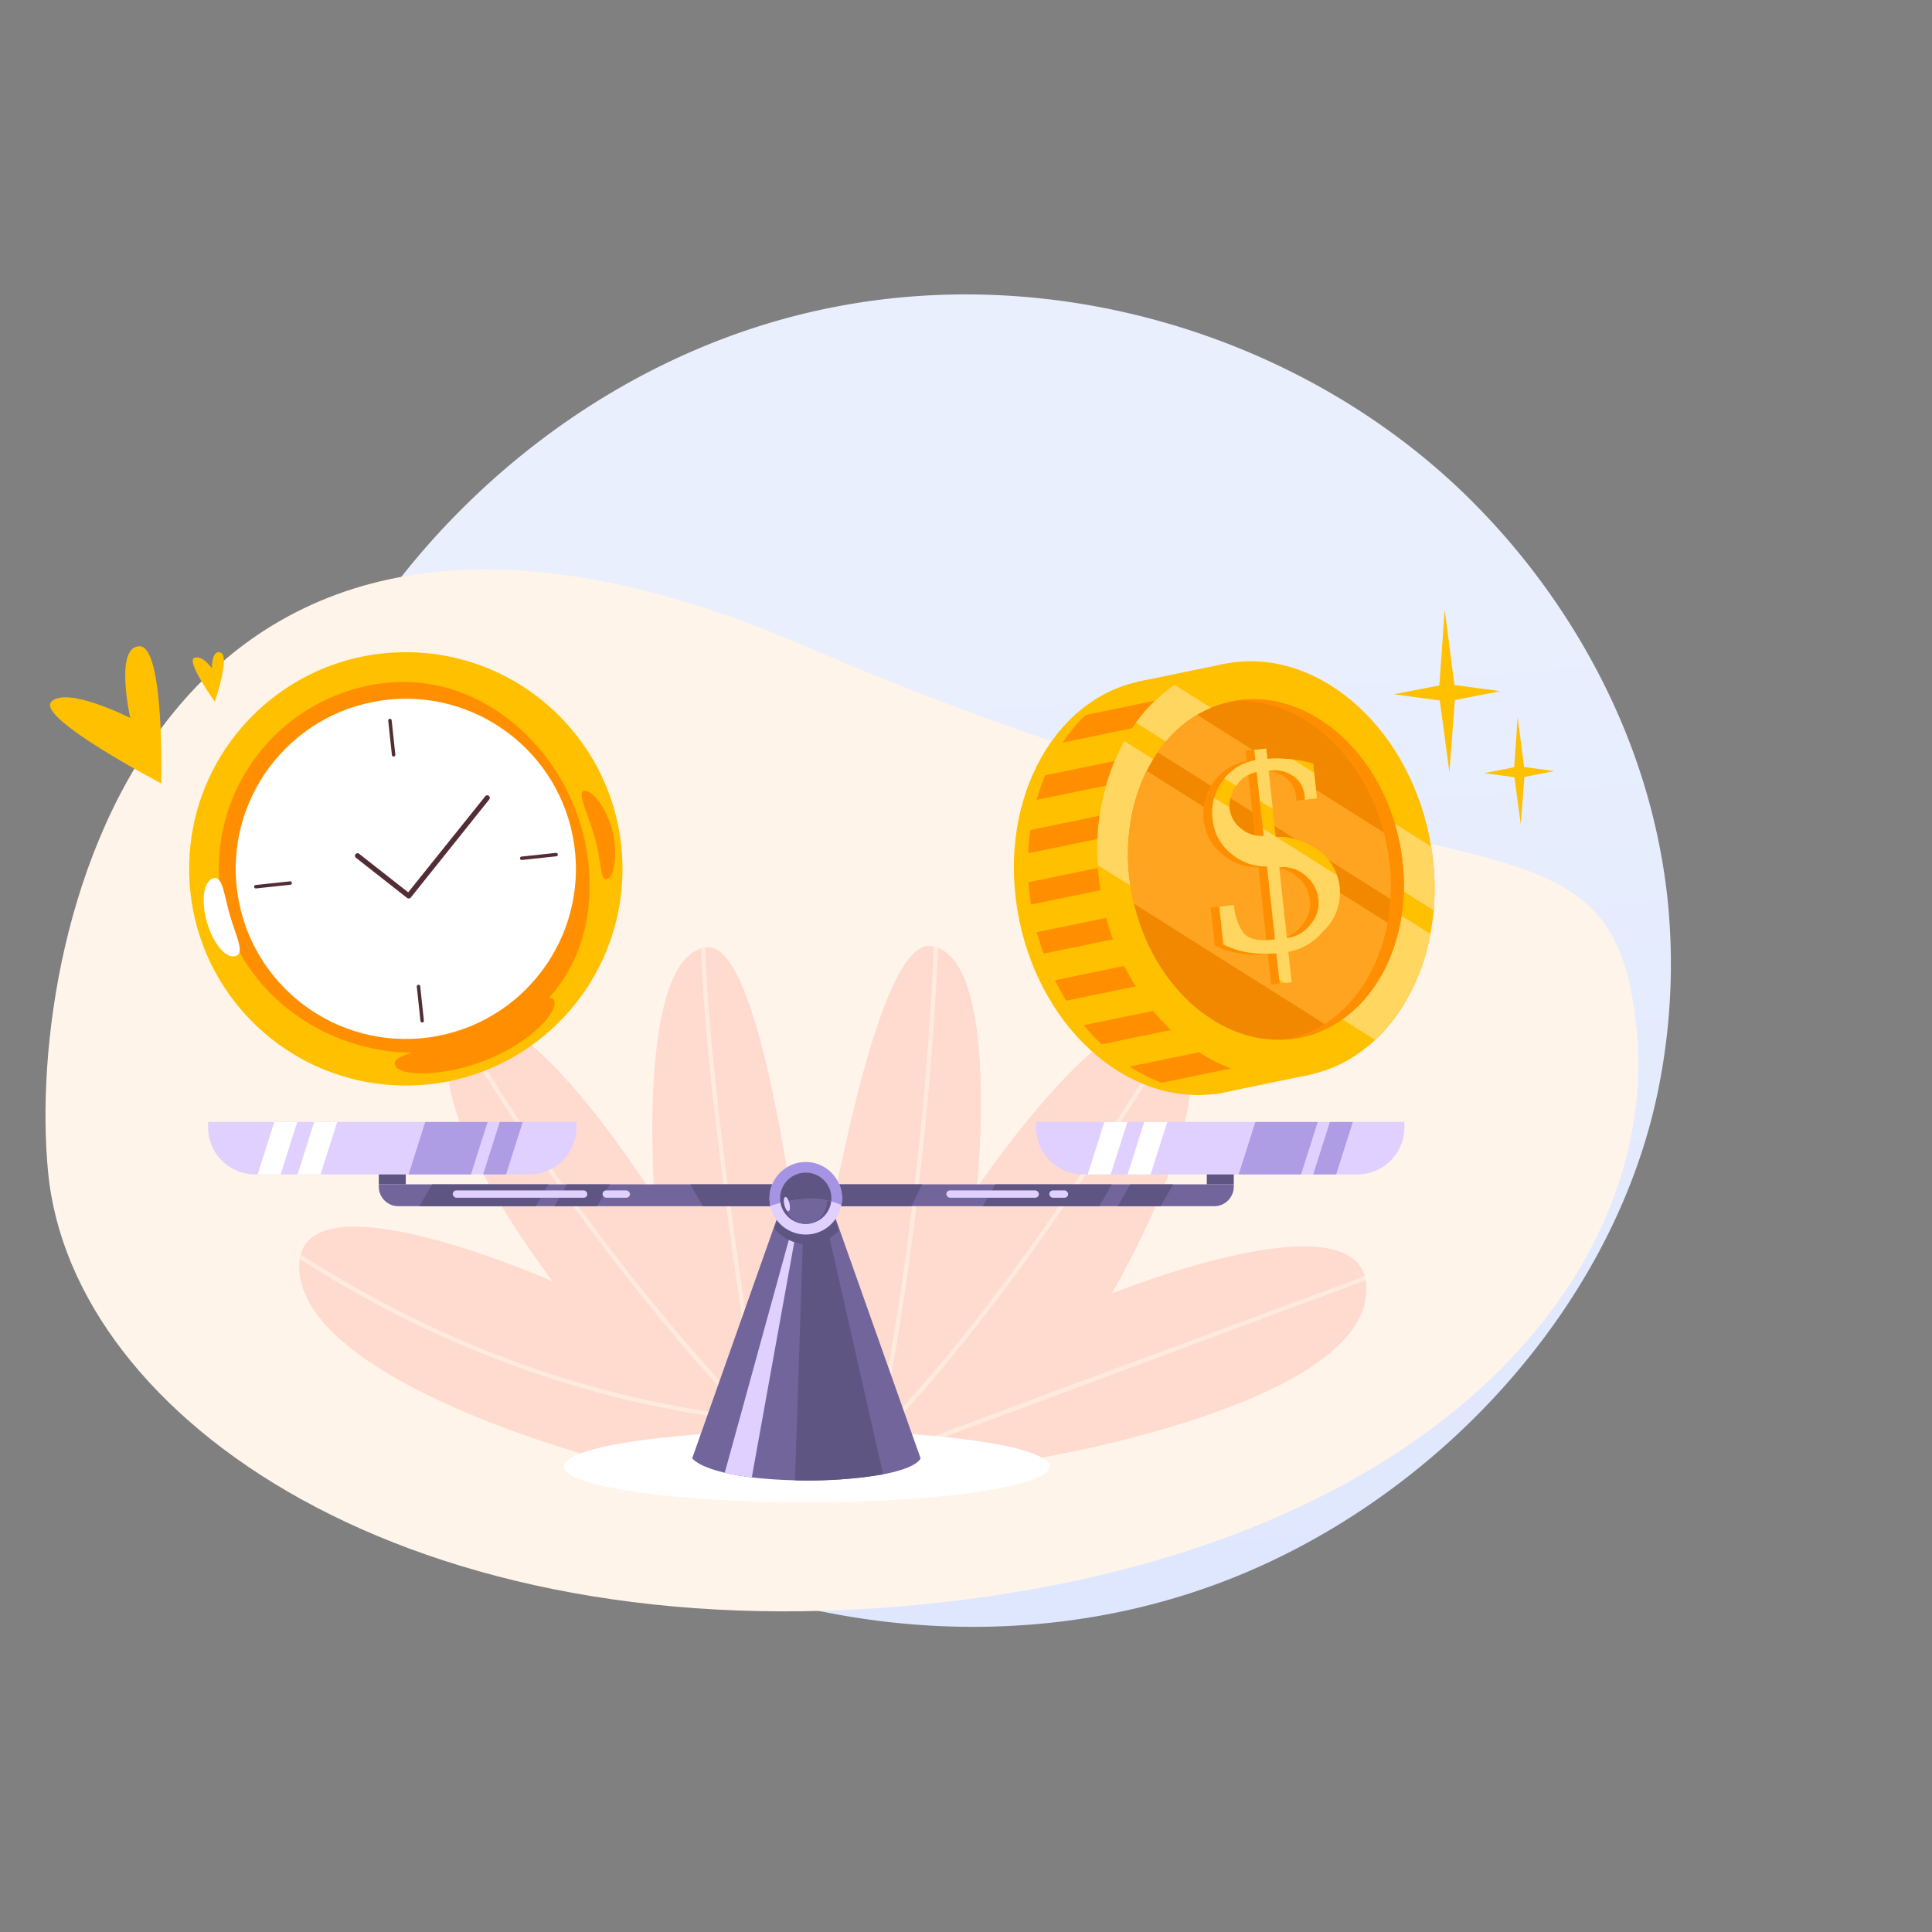 <svg xmlns="http://www.w3.org/2000/svg" xmlns:xlink="http://www.w3.org/1999/xlink" width="252.986" height="253.027" viewBox="0 0 252.986 253.027">
  <rect x="0" y="0" width="252.986" height="253.027" fill="#808080" stroke="none"/>
  <defs>
    <linearGradient id="linear-gradient" x1="1.086" y1="1.014" x2="0.335" y2="0.363" gradientUnits="objectBoundingBox">
      <stop offset="0" stop-color="#dae3fe"/>
      <stop offset="1" stop-color="#e9effd"/>
    </linearGradient>
  </defs>
  <g id="Group_70" data-name="Group 70" transform="translate(-746.042 -2009)">
    <path id="Path_1848" data-name="Path 1848" d="M193.508,134.934c-17.279,40.684-63.3,63.473-103.219,57.328-6.495-1-24.3-3.979-40.065-18.039C19.877,147.158,13.386,93.568,37.867,55.8c17.818-27.488,49.757-43.066,80.106-42.289,6.538.168,31.591,1.2,53.608,19.358a82.56,82.56,0,0,1,16.8,19.056C203.471,75.531,204.769,108.419,193.508,134.934Z" transform="matrix(0.719, 0.695, -0.695, 0.719, 863.828, 1983.405)" fill="url(#linear-gradient)"/>
    <g id="Layer_2" data-name="Layer 2" transform="translate(752.002 2083.563)">
      <g id="Layer_1" data-name="Layer 1" transform="translate(-0.002 0.001)">
        <path id="Path_1775" data-name="Path 1775" d="M208.339,60.208c3.153,32.313-27.311,68.864-93.89,75.355S3.5,111.3.344,78.989,14.452-26.512,99.191,9.936,205.186,27.9,208.339,60.208Z" transform="translate(0.002 -0.001)" fill="#fff4e9"/>
        <path id="Path_1776" data-name="Path 1776" d="M270.409,187.073s41.607-6.791,43.268-21.272-33.3-.362-33.3-.362,15.493-26.308,8.653-34.5-26.308,20.647-26.308,20.647,3.182-30.418-6.03-31.651S239,183.316,239,183.316Z" transform="translate(-140.757 -70.625)" fill="#ffdacf"/>
        <path id="Path_1777" data-name="Path 1777" d="M295.719,158.855q3.749-5.734,7.448-11.51l.456-.707c-.058-.074-.111-.148-.173-.218s-.136-.156-.206-.23q-3.523,5.484-7.074,10.942-3.728,5.71-7.576,11.345c-2.549,3.7-5.155,7.4-7.843,11s-5.4,7.083-8.254,10.5c-2.8,3.358-5.71,6.626-8.747,9.767l-.251.255.7.082q3.983-4.111,7.674-8.5c2.877-3.387,5.631-6.873,8.307-10.416q4.078-5.414,7.917-10.992C290.7,166.439,293.224,162.661,295.719,158.855Z" transform="translate(-155.186 -86.098)" fill="#ffebde"/>
        <path id="Path_1778" data-name="Path 1778" d="M335.58,225.677a4.614,4.614,0,0,0-.127-.547l-12.233,4.542-13.8,5.122-13.733,5.081-13.783,5.138-5.648,2.1,1.213.144,2.877-1.065,13.8-5.122,13.729-5.1,13.775-5.138,13.733-5.1Z" transform="translate(-162.701 -132.589)" fill="#ffebde"/>
        <path id="Path_1779" data-name="Path 1779" d="M265.97,182.028q1.122-5.586,2.026-11.21.995-6.055,1.788-12.147.822-6.339,1.5-12.7.67-6.486,1.159-12.985.473-6.326.756-12.656a4.335,4.335,0,0,0-.555-.173q-.243,5.607-.645,11.2-.456,6.441-1.1,12.874t-1.451,12.743q-.789,6.141-1.759,12.258-.9,5.66-1.99,11.288c-.09.448-.177.9-.267,1.348C265.361,182.23,265.9,182.382,265.97,182.028Z" transform="translate(-156.319 -70.768)" fill="#ffebde"/>
        <path id="Path_1780" data-name="Path 1780" d="M120.382,187.386s-37.862-9.832-39.535-24.293,33.168,1.007,33.168,1.007-19.1-24.594-12.266-32.774,25.588,21.786,25.588,21.786-2.466-31.553,6.758-32.778,14.712,61.922,14.712,61.922Z" transform="translate(-47.579 -70.861)" fill="#ffdacf"/>
        <path id="Path_1781" data-name="Path 1781" d="M209.473,130.823c.337,3.938.748,7.868,1.2,11.789.469,4.065.987,8.122,1.529,12.175q.789,5.907,1.644,11.81.765,5.315,1.546,10.618c.058.411.111.785.169,1.18s.592.2.543-.152c-.5-3.453-1.011-6.91-1.509-10.367q-.847-5.833-1.644-11.674-.822-6.092-1.558-12.188c-.465-3.942-.892-7.888-1.233-11.838-.321-3.56-.588-7.119-.732-10.687l-.037-1.028a4.193,4.193,0,0,0-.555.132C208.943,124,209.181,127.419,209.473,130.823Z" transform="translate(-122.994 -70.945)" fill="#ffebde"/>
        <ellipse id="Ellipse_32" data-name="Ellipse 32" cx="31.783" cy="4.694" rx="31.783" ry="4.694" transform="translate(67.883 112.773)" fill="#fff"/>
        <path id="Path_1782" data-name="Path 1782" d="M160.562,187.3q4.057,4.756,8.332,9.319l1.069,1.135c.251.259.645-.136.411-.411q-4.291-4.522-8.369-9.257t-8.02-9.73q-3.95-5.023-7.679-10.227t-7.292-10.655q-3.552-5.438-6.873-11.033c-.037-.058-.07-.119-.107-.181-.111.107-.218.222-.325.345l-.07.09q2.935,4.933,6.055,9.775,3.523,5.451,7.272,10.745,3.7,5.2,7.613,10.244T160.562,187.3Z" transform="translate(-77.528 -86.139)" fill="#ffebde"/>
        <path id="Path_1783" data-name="Path 1783" d="M132.921,239.088l1.34.214c.349.053.5-.485.148-.538q-5.438-.822-10.794-2.133t-10.659-3.062q-5.344-1.776-10.494-3.983T92.222,224.7q-5.093-2.676-9.96-5.755L81.1,218.21a4.185,4.185,0,0,0-.123.584q4.764,3.054,9.758,5.755t10.252,4.994q5.126,2.253,10.424,4.082t10.687,3.194Q127.438,238.175,132.921,239.088Z" transform="translate(-47.692 -128.514)" fill="#ffebde"/>
        <path id="Path_1784" data-name="Path 1784" d="M347.6,32.389l11.666-2.409,10.819,53.877L357.8,86.393Z" transform="translate(-204.716 -17.657)" fill="#ffc000"/>
        <ellipse id="Ellipse_33" data-name="Ellipse 33" cx="21.823" cy="27.475" rx="21.823" ry="27.475" transform="translate(121.96 19.059) rotate(-11.67)" fill="#ffc000"/>
        <path id="Path_1785" data-name="Path 1785" d="M328.825,75.22l-15.517,3.2c-.144,1-.243,2.014-.288,3.05l16.4-3.387Z" transform="translate(-184.35 -44.301)" fill="#ff8f00"/>
        <path id="Path_1786" data-name="Path 1786" d="M331.745,110.727l-.592-2.877L315.8,111.019c.255.962.551,1.895.88,2.808Z" transform="translate(-185.988 -63.518)" fill="#ff8f00"/>
        <path id="Path_1787" data-name="Path 1787" d="M325.385,93.49,313.14,96.018c.066.966.173,1.94.329,2.923l12.508-2.586Z" transform="translate(-184.421 -55.061)" fill="#ff8f00"/>
        <path id="Path_1788" data-name="Path 1788" d="M333.927,57l-17.071,3.527a28.048,28.048,0,0,0-1.126,3.219l18.789-3.88Z" transform="translate(-185.946 -33.57)" fill="#ff8f00"/>
        <path id="Path_1789" data-name="Path 1789" d="M324,45.448l18.909-3.9-.592-2.877-15.291,3.161A21.978,21.978,0,0,0,324,45.448Z" transform="translate(-190.817 -22.775)" fill="#ff8f00"/>
        <path id="Path_1790" data-name="Path 1790" d="M361.258,150.37l-15.908,3.288a21.835,21.835,0,0,0,4.193,2.121l12.307-2.54Z" transform="translate(-203.391 -88.56)" fill="#ff8f00"/>
        <path id="Path_1791" data-name="Path 1791" d="M347.723,136.65l-16.993,3.51a28.878,28.878,0,0,0,2.331,2.507l15.254-3.153Z" transform="translate(-194.78 -80.48)" fill="#ff8f00"/>
        <path id="Path_1792" data-name="Path 1792" d="M339.433,125.047l-.592-2.877-17.3,3.572c.46.929.958,1.825,1.492,2.68Z" transform="translate(-189.368 -71.952)" fill="#ff8f00"/>
        <ellipse id="Ellipse_34" data-name="Ellipse 34" cx="21.823" cy="27.475" rx="21.823" ry="27.475" transform="translate(132.882 16.802) rotate(-11.67)" fill="#ffc000"/>
        <path id="Path_1793" data-name="Path 1793" d="M338.592,54.66a29.933,29.933,0,0,0-3.473,16.253L371.44,93.8a25.351,25.351,0,0,0,7.235-13.877Z" transform="translate(-197.332 -32.192)" fill="#ffd660"/>
        <path id="Path_1794" data-name="Path 1794" d="M347.37,41.727,386.351,66.3a33.55,33.55,0,0,0-.325-8.349l-33.6-21.182a20.585,20.585,0,0,0-5.056,4.957Z" transform="translate(-204.58 -21.656)" fill="#ffd660"/>
        <ellipse id="Ellipse_35" data-name="Ellipse 35" cx="17.844" cy="22.464" rx="17.844" ry="22.464" transform="translate(137.792 20.904) rotate(-11.67)" fill="#f18800"/>
        <path id="Path_1795" data-name="Path 1795" d="M347.29,64.18a25.654,25.654,0,0,0-1.858,16.52c.062.292.132.584.2.876l25.613,16.146c4.5-2.368,7.736-7.046,9.043-12.743Z" transform="translate(-203.095 -37.799)" fill="#ffa421"/>
        <path id="Path_1796" data-name="Path 1796" d="M359.455,46.31a16.738,16.738,0,0,0-5.155,4.9L386.362,71.43a27.356,27.356,0,0,0-.411-8.41Z" transform="translate(-208.662 -27.274)" fill="#ffa421"/>
        <path id="Path_1797" data-name="Path 1797" d="M378.67,41.58c8.94-.51,17.593,7.4,19.924,18.662,2.507,12.147-3.288,23.615-12.928,25.609l-.391.066a13.939,13.939,0,0,0,2.092-.267c9.652-1.994,15.439-13.458,12.932-25.609C397.821,48.05,388.194,39.883,378.67,41.58Z" transform="translate(-223.014 -24.358)" fill="#ff8f00"/>
        <path id="Path_1798" data-name="Path 1798" d="M385.6,75.666a6.992,6.992,0,0,1-2.22,5.689,7.839,7.839,0,0,1-4.522,2.635l.411,3.979-1.554.169-.436-3.979a13.293,13.293,0,0,1-3.334-.049,11.341,11.341,0,0,1-3.6-1.077l-.543-4.97,1.916-.21a7.14,7.14,0,0,0,1.233,3.634q1.044,1.3,4.143.863l-1.044-9.561a6.91,6.91,0,0,1-4.752-1.726,6.511,6.511,0,0,1-2.384-4.464,6.906,6.906,0,0,1,1.287-4.99,6.733,6.733,0,0,1,4.324-2.717l-.148-1.352,1.554-.169.148,1.352a9.866,9.866,0,0,1,1.3-.053q.707,0,1.566.074a16.032,16.032,0,0,1,3.136.588l.5,4.563L381,64.066a3.531,3.531,0,0,0-1.772-3.264,4.11,4.11,0,0,0-2.972-.5l.941,8.632a7.9,7.9,0,0,1,4.111.917A6.9,6.9,0,0,1,385.6,75.666Zm-9.985-6.856-.917-8.39a4.688,4.688,0,0,0-3.56,4.719,3.843,3.843,0,0,0,1.533,2.725,4.07,4.07,0,0,0,2.943.945Zm7.148,8.044a4.67,4.67,0,0,0-1.739-2.906,4.3,4.3,0,0,0-3.387-1.024l1.011,9.257a4.5,4.5,0,0,0,3.173-1.87,4.2,4.2,0,0,0,.941-3.457Z" transform="translate(-217.236 -33.788)" fill="#ff8f00"/>
        <path id="Path_1799" data-name="Path 1799" d="M388.405,75.366a6.951,6.951,0,0,1-2.216,5.685,7.8,7.8,0,0,1-4.522,2.639l.436,3.979-1.558.169-.432-3.979a13.294,13.294,0,0,1-3.334-.049,11.275,11.275,0,0,1-3.6-1.077l-.543-4.974,1.911-.206a7.14,7.14,0,0,0,1.233,3.634q1.048,1.3,4.148.863l-1.044-9.561a6.914,6.914,0,0,1-4.756-1.726,6.552,6.552,0,0,1-2.372-4.464,6.926,6.926,0,0,1,1.287-4.99,6.746,6.746,0,0,1,4.324-2.717l-.148-1.352,1.554-.169.148,1.352a9.914,9.914,0,0,1,1.3-.053c.473,0,.995.033,1.57.074a16.031,16.031,0,0,1,3.132.588l.464,4.563-1.578.173a3.543,3.543,0,0,0-1.776-3.264,4.111,4.111,0,0,0-2.972-.5L380,68.633a7.9,7.9,0,0,1,4.111.917,6.9,6.9,0,0,1,4.291,5.816Zm-9.985-6.856-.913-8.39a4.687,4.687,0,0,0-3.564,4.731,3.815,3.815,0,0,0,1.537,2.721A4.041,4.041,0,0,0,378.421,68.51Zm7.148,8.044a4.661,4.661,0,0,0-1.735-2.906,4.3,4.3,0,0,0-3.379-1.024l1.011,9.257a4.522,4.522,0,0,0,3.177-1.87,4.2,4.2,0,0,0,.925-3.457Z" transform="translate(-218.91 -33.611)" fill="#ffc000"/>
        <path id="Path_1800" data-name="Path 1800" d="M379.983,77.849v-.041l-1.689-1.065.107.995a4.041,4.041,0,0,1-2.939-.945,3.815,3.815,0,0,1-1.541-2.713V74l-2-1.258a7.309,7.309,0,0,0-.214,2.8A6.544,6.544,0,0,0,374.081,80a6.914,6.914,0,0,0,4.756,1.726l1.044,9.561q-3.1.436-4.148-.863A7.14,7.14,0,0,1,374.5,86.79L372.589,87l.538,4.933.127.078a11.25,11.25,0,0,0,3.478,1.024,13.294,13.294,0,0,0,3.334.049l.374,3.461.711.448.9-.1-.436-3.979a7.74,7.74,0,0,0,4.522-2.639,6.968,6.968,0,0,0,2.216-5.685,8.064,8.064,0,0,0-.386-1.731l-7.95-5.011Zm5.562,7.933a4.209,4.209,0,0,1-.937,3.457,4.522,4.522,0,0,1-3.177,1.87l-1-9.257a4.287,4.287,0,0,1,3.391,1.024A4.661,4.661,0,0,1,385.545,85.783Z" transform="translate(-218.885 -42.84)" fill="#ffd660"/>
        <path id="Path_1801" data-name="Path 1801" d="M384.507,58.5c-.164,0-.329-.041-.489-.053-.576-.041-1.1-.066-1.57-.074a9.916,9.916,0,0,0-1.3.053L381,57.07l-1.554.169.148,1.352a6.737,6.737,0,0,0-4.065,2.392l1.537.966.14-.181a4,4,0,0,1,2.557-1.644l.411,3.79,1.689,1.065L381.322,60a4.111,4.111,0,0,1,2.972.5,3.543,3.543,0,0,1,1.776,3.264l1.578-.173-.366-3.346Z" transform="translate(-221.165 -33.611)" fill="#ffd660"/>
        <path id="Path_1802" data-name="Path 1802" d="M435.5,22.762l.7-9.9,1.27,9.845,6.01.81-5.952,1.159-.715,9.426-1.258-9.368-6.01-.814Z" transform="translate(-252.98 -7.574)" fill="#ffc000"/>
        <path id="Path_1803" data-name="Path 1803" d="M462.22,53.666l.46-6.536.839,6.5,3.967.534-3.93.765-.469,6.219-.83-6.182-3.967-.534Z" transform="translate(-269.906 -27.757)" fill="#ffc000"/>
        <path id="Path_1804" data-name="Path 1804" d="M16,42.429S-.41,33.842,1.613,31.741s10.334,2.125,10.334,2.125-2.109-9.356,1.209-9.4S16,42.429,16,42.429Z" transform="translate(-0.847 -14.412)" fill="#ffc000"/>
        <path id="Path_1805" data-name="Path 1805" d="M49.78,32.849s-3.778-5.286-2.7-5.734S49.4,28.488,49.4,28.488s-.041-2.569,1.176-2.055S49.78,32.849,49.78,32.849Z" transform="translate(-27.611 -15.528)" fill="#ffc000"/>
        <circle id="Ellipse_36" data-name="Ellipse 36" cx="28.371" cy="28.371" r="28.371" transform="translate(18.811 10.839)" fill="#ffc000"/>
        <path id="Path_1806" data-name="Path 1806" d="M55.329,62.927A24.5,24.5,0,0,1,77.073,35.966c13.45-1.439,25.074,10.091,26.509,23.541S96.96,82.81,83.511,84.253,56.755,76.377,55.329,62.927Z" transform="translate(-32.502 -21.111)" fill="#ff8f00"/>
        <circle id="Ellipse_37" data-name="Ellipse 37" cx="22.275" cy="22.275" r="22.275" transform="translate(21.987 20.298) rotate(-8.11)" fill="#fff"/>
        <path id="Path_1807" data-name="Path 1807" d="M105.624,85.468a.358.358,0,0,1-.21-.07l-6.655-5.225a.337.337,0,1,1,.411-.526l6.388,5.015,10.054-12.533a.337.337,0,1,1,.526.411L105.907,85.332A.325.325,0,0,1,105.624,85.468Z" transform="translate(-58.064 -42.381)" fill="#522d34"/>
        <path id="Path_1808" data-name="Path 1808" d="M109.88,52.535a.218.218,0,0,1-.222-.2l-.481-4.493a.218.218,0,0,1,.2-.247.222.222,0,0,1,.247.2l.481,4.489a.222.222,0,0,1-.2.247Z" transform="translate(-64.297 -28.032)" fill="#522d34"/>
        <path id="Path_1809" data-name="Path 1809" d="M118.985,137.245a.226.226,0,0,1-.226-.2l-.481-4.489a.226.226,0,0,1,.2-.247.222.222,0,0,1,.247.2l.481,4.493a.226.226,0,0,1-.2.247Z" transform="translate(-69.658 -77.921)" fill="#522d34"/>
        <path id="Path_1810" data-name="Path 1810" d="M151.394,91.223a.222.222,0,1,1-.025-.444l4.493-.481a.222.222,0,0,1,.247.2.226.226,0,0,1-.2.247l-4.493.481Z" transform="translate(-89.023 -53.18)" fill="#522d34"/>
        <path id="Path_1811" data-name="Path 1811" d="M66.68,100.287a.222.222,0,0,1-.222-.2.226.226,0,0,1,.2-.247l4.493-.481a.226.226,0,0,1,.247.2.222.222,0,0,1-.2.247l-4.493.481Z" transform="translate(-39.139 -58.516)" fill="#522d34"/>
        <path id="Path_1812" data-name="Path 1812" d="M53.832,103.229c.822,2.808,1.977,4.933.723,5.3s-2.927-1.62-3.741-4.431-.456-5.381.8-5.755S53.018,100.417,53.832,103.229Z" transform="translate(-29.669 -57.898)" fill="#fff"/>
        <path id="Path_1813" data-name="Path 1813" d="M132.112,136.787c.6,1.472-2.877,5.344-8.632,7.707s-11.563,2.29-12.167.822,3.362-1.685,9.1-4.041S131.5,135.312,132.112,136.787Z" transform="translate(-65.521 -80.358)" fill="#ff8f00"/>
        <path id="Path_1814" data-name="Path 1814" d="M171.052,70.523c.908-.238,2.845,1.833,3.7,5.023s.28,6.293-.633,6.532-.67-1.883-1.517-5.072S170.139,70.766,171.052,70.523Z" transform="translate(-100.579 -41.524)" fill="#ff8f00"/>
        <path id="Path_1815" data-name="Path 1815" d="M218.529,197,206,232.429c3.9,4.069,27.87,3.621,29.913,0L223.359,197Z" transform="translate(-121.322 -116.022)" fill="#71659c"/>
        <path id="Path_1816" data-name="Path 1816" d="M250.3,237.9l-7.97-35.141-2.392.033-1.176,35.9A58.41,58.41,0,0,0,250.3,237.9Z" transform="translate(-140.615 -119.415)" fill="#5f5583"/>
        <path id="Path_1817" data-name="Path 1817" d="M219.923,233.094l7.07-39.174L216.38,232.494A33.184,33.184,0,0,0,219.923,233.094Z" transform="translate(-127.435 -114.208)" fill="#e0d0ff"/>
        <path id="Path_1818" data-name="Path 1818" d="M236.517,204.836a5.845,5.845,0,0,0,4.111-1.821l-1.743-5.072L233.9,197.7l-1.739,5.056a5.952,5.952,0,0,0,4.357,2.08Z" transform="translate(-136.728 -116.435)" fill="#5f5583"/>
        <path id="Path_1819" data-name="Path 1819" d="M106.17,195.89H218.125v.3a2.561,2.561,0,0,1-2.561,2.561H108.731a2.561,2.561,0,0,1-2.561-2.561Z" transform="translate(-62.527 -115.369)" fill="#71659c"/>
        <path id="Path_1820" data-name="Path 1820" d="M234.344,198.753H207.05l-1.64-2.853h30.373Z" transform="translate(-120.974 -115.374)" fill="#5f5583"/>
        <circle id="Ellipse_38" data-name="Ellipse 38" cx="4.748" cy="4.748" r="4.748" transform="translate(94.803 77.599)" fill="#e0d0ff"/>
        <circle id="Ellipse_39" data-name="Ellipse 39" cx="3.358" cy="3.358" r="3.358" transform="translate(96.192 78.988)" fill="#5f5583"/>
        <ellipse id="Ellipse_40" data-name="Ellipse 40" cx="2.779" cy="2.997" rx="2.779" ry="2.997" transform="translate(96.772 79.712)" fill="#71659c"/>
        <path id="Path_1821" data-name="Path 1821" d="M235.378,188.78a4.748,4.748,0,0,0-4.748,4.748,4.678,4.678,0,0,0,.107,1,16.739,16.739,0,0,1,4.776-.921,9.709,9.709,0,0,1,4.522.8,4.8,4.8,0,0,0,.082-.88,4.748,4.748,0,0,0-4.739-4.748Z" transform="translate(-135.827 -111.181)" fill="#a594e4"/>
        <path id="Path_1822" data-name="Path 1822" d="M237.368,192.16a3.358,3.358,0,0,0-3.358,3.358,3.434,3.434,0,0,0,.053.588,18.665,18.665,0,0,1,3.441-.51,9.885,9.885,0,0,1,3.2.325,3.259,3.259,0,0,0,.025-.411A3.358,3.358,0,0,0,237.368,192.16Z" transform="translate(-137.818 -113.172)" fill="#5f5583"/>
        <path id="Path_1823" data-name="Path 1823" d="M51.812,176h48.217v.707a6.166,6.166,0,0,1-6.166,6.166h-35.9a6.166,6.166,0,0,1-6.166-6.166V176Z" transform="translate(-30.507 -103.655)" fill="#e0d0ff"/>
        <path id="Path_1824" data-name="Path 1824" d="M315.572,176h48.217v.707a6.166,6.166,0,0,1-6.166,6.166h-35.9a6.166,6.166,0,0,1-6.166-6.166V176Z" transform="translate(-185.846 -103.655)" fill="#e0d0ff"/>
        <rect id="Rectangle_276" data-name="Rectangle 276" width="3.535" height="1.303" transform="translate(43.643 79.218)" fill="#5f5583"/>
        <rect id="Rectangle_277" data-name="Rectangle 277" width="3.535" height="1.303" transform="translate(152.067 79.218)" fill="#5f5583"/>
        <path id="Path_1825" data-name="Path 1825" d="M144.592,176.02h-3.013l-2.179,6.865h3.009Z" transform="translate(-82.098 -103.666)" fill="#ae9de4"/>
        <path id="Path_1826" data-name="Path 1826" d="M115.66,182.885h8.168l2.183-6.865h-8.172Z" transform="translate(-68.116 -103.666)" fill="#ae9de4"/>
        <path id="Path_1827" data-name="Path 1827" d="M85.482,176.02H82.473l-2.183,6.865H83.3Z" transform="translate(-47.286 -103.666)" fill="#fff"/>
        <path id="Path_1828" data-name="Path 1828" d="M67.58,182.885h3.009l2.179-6.865H69.759Z" transform="translate(-39.8 -103.666)" fill="#fff"/>
        <path id="Path_1829" data-name="Path 1829" d="M409.022,176.02h-3.009l-2.183,6.865h3.009Z" transform="translate(-237.832 -103.666)" fill="#ae9de4"/>
        <path id="Path_1830" data-name="Path 1830" d="M380.09,182.885h8.172l2.183-6.865h-8.172Z" transform="translate(-223.851 -103.666)" fill="#ae9de4"/>
        <path id="Path_1831" data-name="Path 1831" d="M349.912,176.02H346.9l-2.183,6.865h3.013Z" transform="translate(-203.02 -103.666)" fill="#fff"/>
        <path id="Path_1832" data-name="Path 1832" d="M332.01,182.885h3.009l2.183-6.865h-3.009Z" transform="translate(-195.534 -103.666)" fill="#fff"/>
        <path id="Path_1833" data-name="Path 1833" d="M235.939,200.765c.119.518.062.974-.123,1.015s-.436-.341-.555-.859-.062-.974.127-1.015S235.824,200.259,235.939,200.765Z" transform="translate(-138.518 -117.732)" fill="#e0d0ff"/>
        <path id="Path_1834" data-name="Path 1834" d="M134.358,198.753l1.648-2.853H120.768l-1.648,2.853Z" transform="translate(-70.154 -115.374)" fill="#5f5583"/>
        <path id="Path_1835" data-name="Path 1835" d="M169.353,195.9h-5.615l-1.648,2.853h5.615Z" transform="translate(-95.461 -115.374)" fill="#5f5583"/>
        <path id="Path_1836" data-name="Path 1836" d="M313.838,198.753l1.648-2.853H300.248l-1.648,2.853Z" transform="translate(-175.858 -115.374)" fill="#5f5583"/>
        <path id="Path_1837" data-name="Path 1837" d="M348.829,195.9h-5.611l-1.648,2.853h5.611Z" transform="translate(-201.165 -115.374)" fill="#5f5583"/>
        <rect id="Rectangle_278" data-name="Rectangle 278" width="17.618" height="0.958" rx="0.479" transform="translate(53.331 81.315)" fill="#e0d0ff"/>
        <rect id="Rectangle_279" data-name="Rectangle 279" width="3.589" height="0.958" rx="0.479" transform="translate(72.943 81.315)" fill="#e0d0ff"/>
        <rect id="Rectangle_280" data-name="Rectangle 280" width="12.11" height="0.958" rx="0.479" transform="translate(117.966 81.315)" fill="#e0d0ff"/>
        <rect id="Rectangle_281" data-name="Rectangle 281" width="2.466" height="0.958" rx="0.479" transform="translate(131.444 81.315)" fill="#e0d0ff"/>
      </g>
    </g>
  </g>
</svg>
